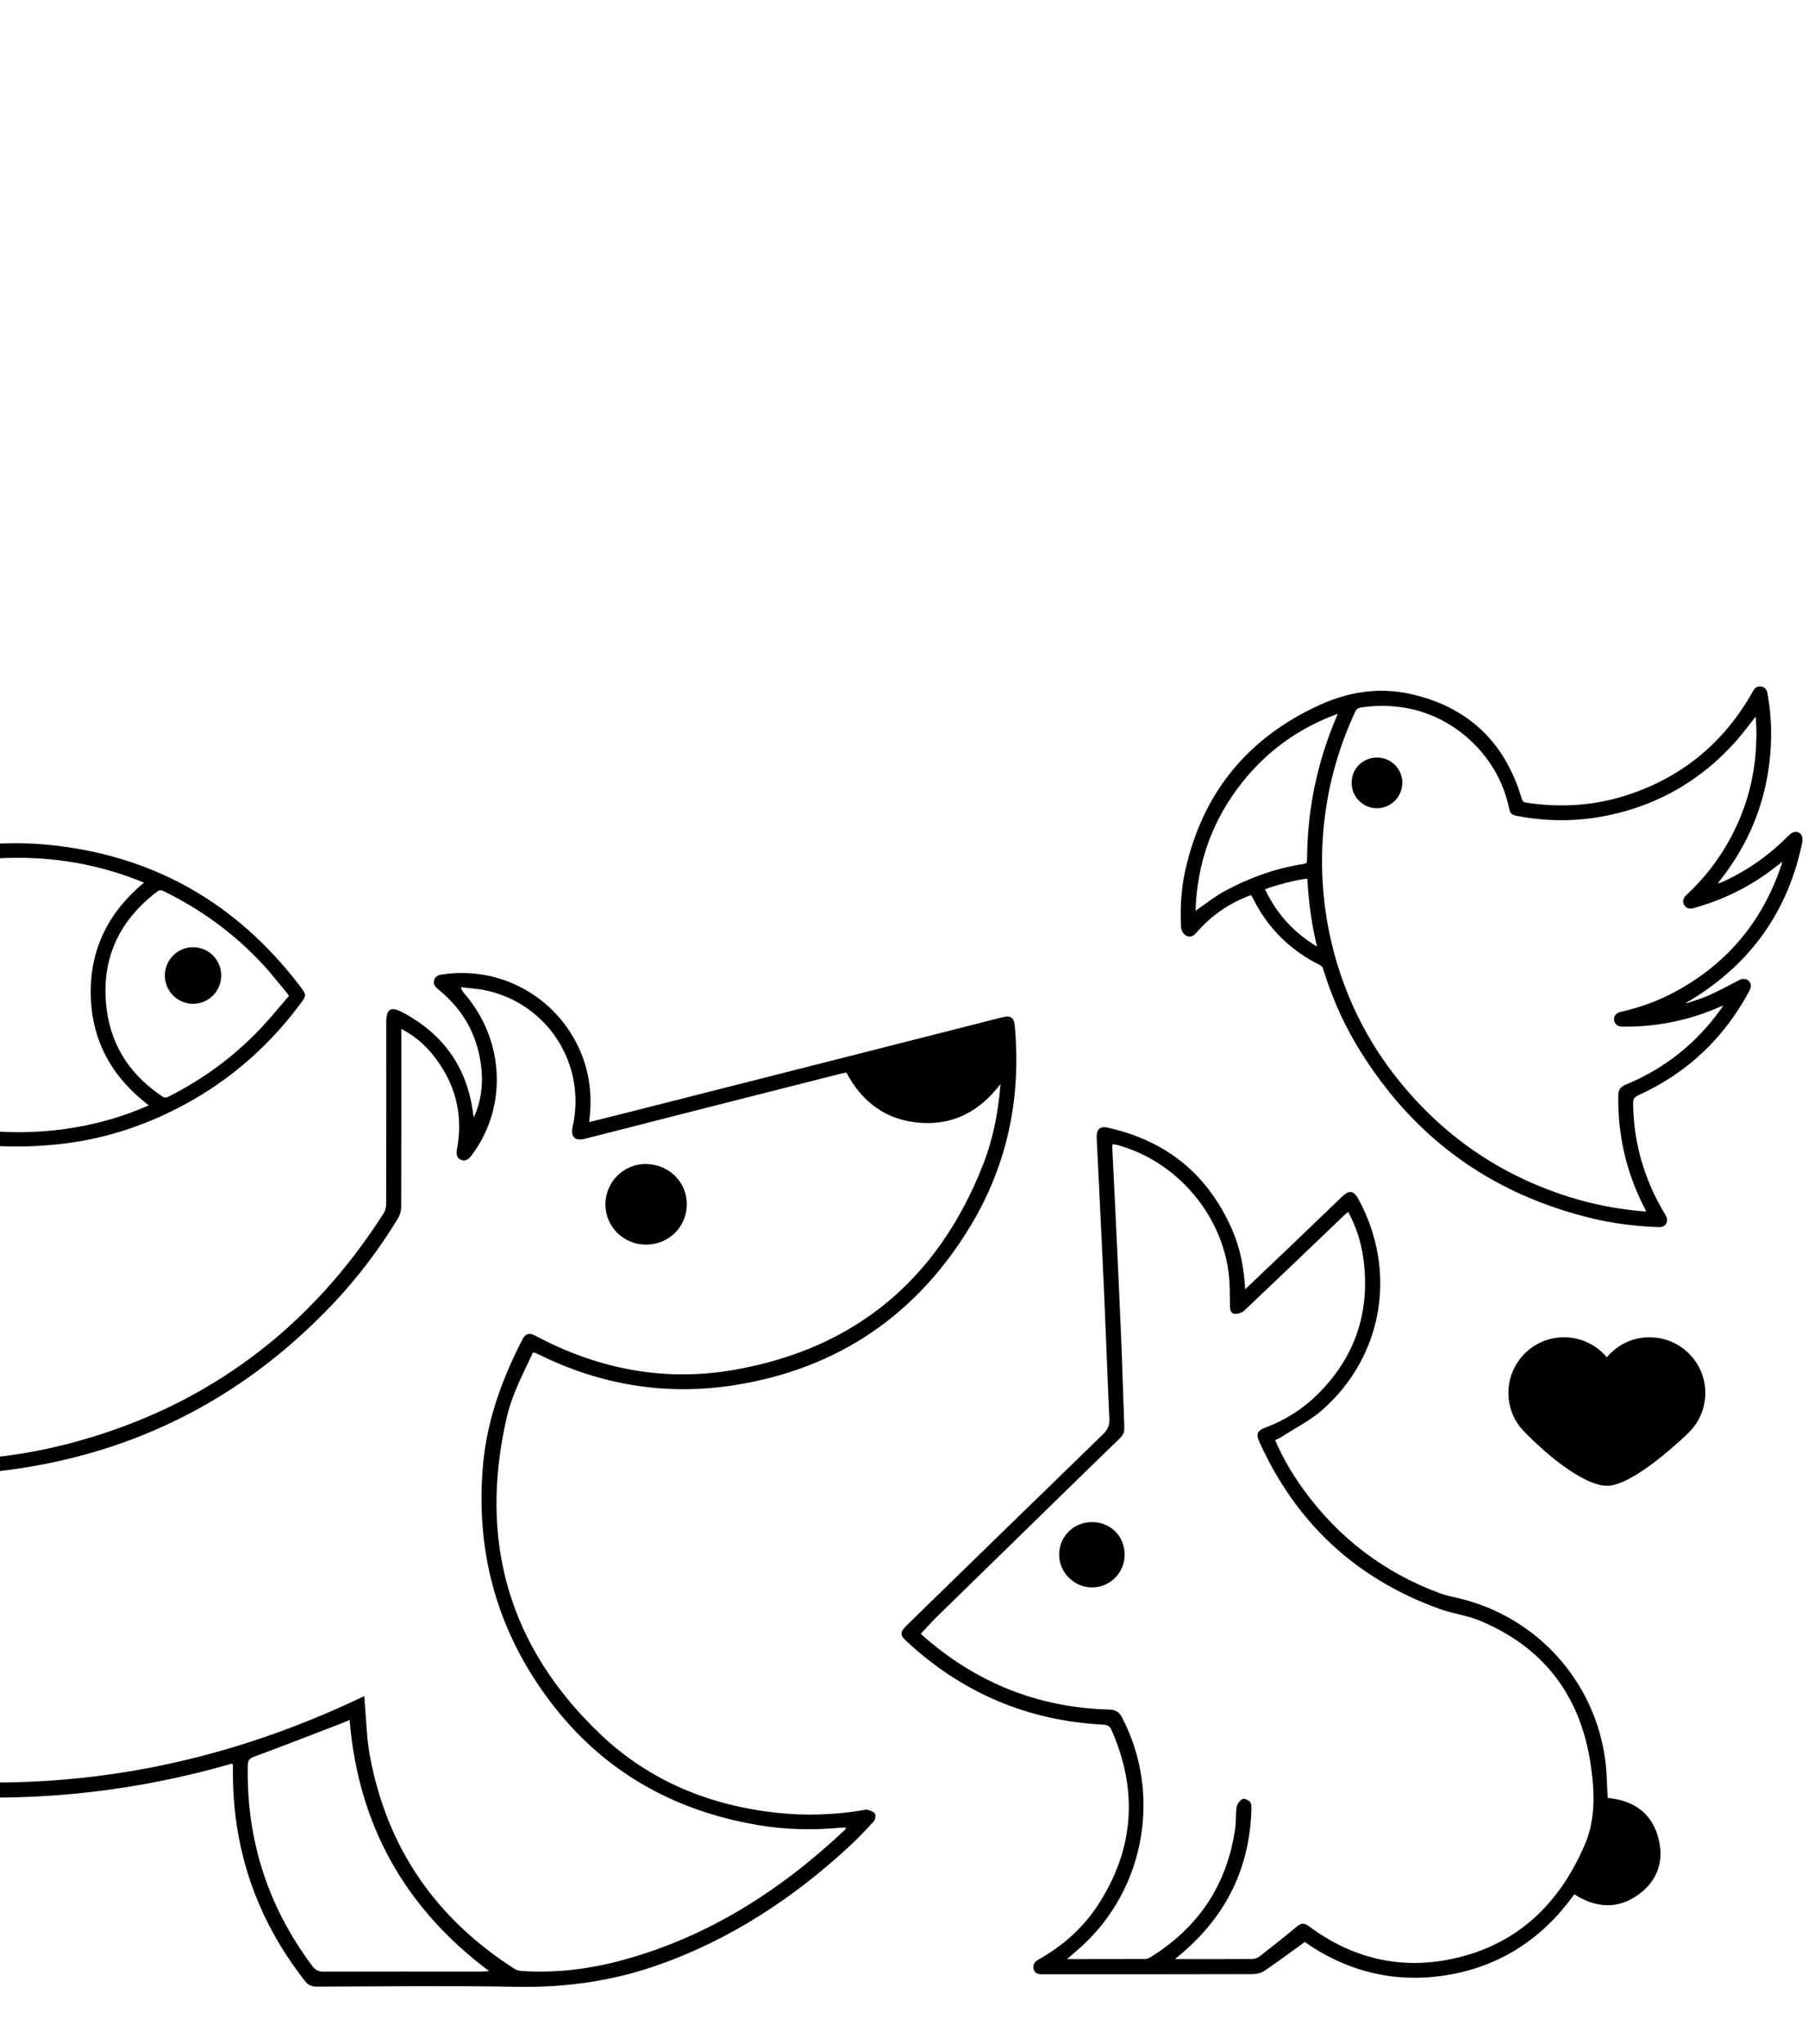 <?xml version="1.0" encoding="utf-8"?>
<!-- Generator: Adobe Illustrator 26.1.0, SVG Export Plug-In . SVG Version: 6.00 Build 0)  -->
<svg version="1.1" id="a" xmlns="http://www.w3.org/2000/svg" xmlns:xlink="http://www.w3.org/1999/xlink" x="0px" y="0px"
	 viewBox="0 0 375 423.85" style="enable-background:new 0 0 375 423.85;" xml:space="preserve">
<style type="text/css">
	.st0{clip-path:url(#SVGID_00000021102421812189694470000002728082757606913453_);}
</style>
<g>
	<defs>
		<rect id="SVGID_1_" y="-224.37" width="375" height="812"/>
	</defs>
	<clipPath id="SVGID_00000078031035556064757040000010555761889404075192_">
		<use xlink:href="#SVGID_1_"  style="overflow:visible;"/>
	</clipPath>
	<path style="clip-path:url(#SVGID_00000078031035556064757040000010555761889404075192_);" d="M342.15,277.33
		c-1.85,0-3.59,0.43-5.14,1.2c-1.44,0.72-2.72,1.73-3.74,2.96c-1-1.2-2.24-2.2-3.65-2.91c-1.57-0.8-3.34-1.25-5.22-1.25
		c-6.37,0-11.54,5.17-11.54,11.54c0,1.88,0.45,3.66,1.25,5.22c0.31,0.61,0.68,1.19,1.09,1.74c0.64,0.85,2.75,2.92,3.58,3.64
		c0,0,8.95,8.66,14.57,8.66s16.53-10.67,16.53-10.67c0.3-0.27,0.59-0.56,0.86-0.86c0.7-0.77,1.29-1.64,1.76-2.58
		c0.77-1.55,1.2-3.29,1.2-5.14c0-6.37-5.17-11.54-11.54-11.54L342.15,277.33z"/>
	<g style="clip-path:url(#SVGID_00000078031035556064757040000010555761889404075192_);">
		<path d="M98.3,231.7c1.39-3.11,1.87-6.33,1.59-9.65c-0.58-6.8-3.52-12.38-8.8-16.71c-0.66-0.54-1.3-1.07-1.04-2.05
			c0.28-1.07,1.23-1.13,2.08-1.25c11.38-1.59,22.51,4.31,27.62,14.64c2.38,4.81,3.14,9.91,2.53,15.22c-0.02,0.2-0.03,0.41-0.07,0.81
			c2.52-0.63,4.9-1.22,7.28-1.82c14.96-3.8,29.93-7.6,44.89-11.4c11.14-2.83,22.27-5.66,33.41-8.49c1.83-0.47,2.52-0.06,2.69,1.82
			c1.34,14.69-1.47,28.54-9.06,41.21c-11.17,18.63-27.6,29.84-49.07,33.23c-14.13,2.23-27.72,0-40.59-6.35
			c-0.27-0.13-0.55-0.26-0.83-0.38c-0.07-0.03-0.16-0.02-0.38-0.05c-1.99,4.33-4.3,8.55-5.4,13.29
			c-5.99,25.68,0.36,47.85,19.47,65.98c10.11,9.59,22.56,14.68,36.42,16.19c6,0.65,11.99,0.47,17.94-0.53
			c0.34-0.06,0.73-0.18,1.03-0.07c0.54,0.18,1.25,0.4,1.47,0.82c0.2,0.4,0.05,1.24-0.28,1.6c-1.64,1.79-3.32,3.56-5.11,5.21
			c-11.46,10.59-24.27,19.04-39.03,24.35c-9.59,3.45-19.46,4.9-29.67,4.72c-13.88-0.25-27.77-0.08-41.65-0.04
			c-1.11,0-1.82-0.31-2.51-1.19c-10.19-13.03-15.17-27.8-14.91-44.34c0-0.13,0-0.26-0.02-0.39c-0.01-0.08-0.07-0.16-0.15-0.34
			c-9.72,2.81-19.63,4.81-29.7,5.95c-10.09,1.14-20.21,1.39-30.6,0.82c1.02,13.84,4.66,26.86,10.81,39.46c-0.65,0-1.14,0-1.63,0
			c-11.88,0-23.76,0-35.64,0c-14.84,0-29.68-0.02-44.51,0.03c-1.51,0-2.28-0.52-2.81-1.88c-3.79-9.89-6.21-20.08-7.12-30.63
			c-1.01-11.62-0.19-23.11,2.38-34.48c0.13-0.59,0.18-1.21,0.18-1.81c0.01-11.23,0.02-22.46-0.02-33.68c0-0.65-0.21-1.38-0.56-1.92
			c-12.49-18.92-20.85-39.57-25.64-61.66c-1.72-7.96-2.72-16.09-3.92-24.15c-0.38-2.57-0.39-5.2-0.55-7.8
			c-0.09-1.36,0.42-2.21,1.39-2.28c1.24-0.08,1.6,0.73,1.78,1.79c2.1,12.19,6.06,23.76,12.29,34.45
			c16.77,28.76,41.52,46.56,74.23,52.94c16.03,3.13,32.05,2.36,47.8-2.05c27.15-7.6,48.16-23.53,63.29-47.26
			c0.34-0.54,0.5-1.29,0.5-1.95c0.03-12.53,0.02-25.07,0.02-37.6c0-2.81,0.9-3.39,3.42-2.05c8.48,4.5,13.4,11.49,14.6,21.05
			c0.03,0.23,0.1,0.46,0.15,0.7L98.3,231.7z M175.49,222.42c-0.53,0.13-1,0.23-1.46,0.34c-17.57,4.46-35.15,8.9-52.71,13.41
			c-2.13,0.55-3-0.47-2.54-2.53c2.86-12.78-5.02-25.29-17.75-28.19c-1.78-0.41-3.63-0.49-5.45-0.73c0.18,0.66,0.44,0.99,0.72,1.31
			c8.37,9.67,9.02,23.55,1.57,33.5c-0.6,0.8-1.28,1.44-2.28,1c-1.01-0.45-0.95-1.42-0.78-2.37c1.31-7.25-0.45-13.71-5.04-19.42
			c-1.75-2.17-3.85-3.96-6.53-5.36v1.71c0,11.75,0.01,23.5-0.03,35.25c0,0.77-0.25,1.64-0.65,2.31c-3.85,6.34-8.3,12.24-13.39,17.63
			C51.58,288.9,30.19,300.4,4.85,304.41c-12.27,1.94-24.54,1.78-36.75-0.46c-19.87-3.64-37.47-12.09-52.71-25.35
			c-13.32-11.59-23.36-25.56-29.94-41.98c-0.4-0.99-0.81-1.97-1.22-2.96c0.56,4,1.24,7.94,2.11,11.83
			c4.86,21.75,13.05,42.12,25.41,60.74c0.49,0.74,0.8,1.76,0.8,2.64c0.05,11.53,0.04,23.06,0.03,34.59c0,0.69-0.07,1.39-0.17,2.08
			c-0.78,4.98-1.83,9.93-2.31,14.93c-1.57,16.15,0.71,31.83,6.3,47.04c0.37,1.01,0.84,1.38,1.95,1.37
			c12.49-0.04,24.98-0.03,37.47-0.03h1.57c-5.95-14.9-8.65-30.14-8-46.08c43.48,11.91,85.49,8.49,126.17-11.02
			c0.04,0.63,0.06,1.02,0.09,1.4c0.33,3.63,0.4,7.31,1.05,10.88c3.5,19.12,13.65,33.81,29.98,44.26c0.44,0.28,1.03,0.43,1.57,0.47
			c7.01,0.46,13.9-0.38,20.66-2.2c17.9-4.82,32.99-14.49,46.35-27.09c0.1-0.09,0.13-0.26,0.22-0.45c-0.37,0-0.63-0.02-0.88,0
			c-5.88,0.58-11.74,0.45-17.55-0.55c-17.46-2.99-31.93-11.18-42.71-25.3c-11.1-14.54-15.77-31.04-14.16-49.32
			c0.82-9.35,3.98-17.92,8.23-26.17c0.53-1.02,1.32-1.33,2.38-0.79c0.5,0.26,1,0.52,1.51,0.78c12.64,6.46,26.05,8.86,39.99,6.42
			c25.09-4.39,42.27-18.78,51.58-42.49c2.07-5.27,3.18-10.79,3.65-16.81c-4.33,5.73-9.81,8.59-16.71,8.06
			c-6.97-0.53-11.97-4.22-15.3-10.46L175.49,222.42z M72.51,356.69c-0.54,0.24-0.88,0.41-1.24,0.54
			c-6.18,2.38-12.35,4.79-18.57,7.09c-1.01,0.37-1.29,0.81-1.31,1.82c-0.3,15.42,4.16,29.28,13.41,41.62
			c0.61,0.82,1.25,1.13,2.27,1.13c10.92-0.04,21.83-0.02,32.75-0.02c0.45,0,0.91-0.04,1.64-0.08
			C83.92,395.67,74.31,378.42,72.51,356.69L72.51,356.69z M-47.77,366.87c0.32,4.26,0.53,8.29,0.93,12.3
			c0.97,9.86,3.5,19.33,7.17,28.52c0.37,0.92,0.83,1.21,1.81,1.2c10.09-0.04,20.19-0.02,30.28-0.03c0.4,0,0.81-0.05,1.25-0.09
			c-0.05-0.27-0.06-0.4-0.11-0.52c-4.84-11.23-7.8-22.93-8.74-35.13c-0.06-0.78-0.45-0.89-1.1-0.93
			c-7.63-0.57-15.17-1.68-22.64-3.31C-41.75,368.26-44.57,367.59-47.77,366.87L-47.77,366.87z"/>
		<path d="M134.03,258.12c-4.72,0.01-8.49-3.73-8.46-8.4c0.03-4.58,3.76-8.32,8.29-8.32c4.84,0,8.63,3.71,8.59,8.42
			C142.41,254.46,138.7,258.11,134.03,258.12L134.03,258.12z"/>
	</g>
	<g style="clip-path:url(#SVGID_00000078031035556064757040000010555761889404075192_);">
		<path d="M258.29,267.36c3.4-3.24,6.59-6.26,9.76-9.29c3.43-3.28,6.84-6.57,10.27-9.86c1.53-1.47,2.45-1.34,3.44,0.48
			c8.07,14.87,5.19,32.42-7.4,43.63c-2.56,2.28-5.75,3.85-8.66,5.74c-0.35,0.23-0.76,0.38-1.23,0.6c1.6,3.72,3.6,7.11,5.93,10.31
			c7.26,9.99,16.67,17.17,28.26,21.46c1.34,0.49,2.76,0.75,4.15,1.09c16.09,3.91,28.09,17.29,30.17,33.74
			c0.31,2.49,0.32,5.01,0.47,7.61c5.51,0.51,9.43,3.27,10.66,8.92c1,4.58-0.55,8.49-4.4,11.21c-4.29,3.03-8.72,2.69-13.19-0.15
			c-6.44,9.02-15.06,14.8-26.04,16.7c-10.95,1.88-20.98-0.6-29.85-6.8c-2.85,2.05-5.56,4.07-8.36,5.97
			c-0.67,0.45-1.61,0.69-2.43,0.69c-14.36,0.04-28.73,0.03-43.09,0.03c-0.13,0-0.26,0-0.39,0c-0.87,0.02-1.7-0.07-1.97-1.08
			c-0.27-1.03,0.31-1.59,1.15-2.06c4.98-2.8,9.15-6.53,12.25-11.32c7.46-11.52,8.28-23.6,2.77-36.16c-0.36-0.83-0.83-1.11-1.75-1.15
			c-15.79-0.81-29.44-6.68-40.98-17.48c-1.2-1.12-1.13-1.79,0.26-3.14c13.56-13.21,27.11-26.43,40.7-39.61
			c0.96-0.93,1.36-1.85,1.3-3.17c-0.37-8.13-0.65-16.26-1.01-24.38c-0.34-7.87-0.73-15.73-1.11-23.59c-0.15-3.04-0.3-6.08-0.45-9.13
			c-0.03-0.52-0.07-1.04-0.06-1.56c0.03-1.44,0.79-2.08,2.17-1.77c12.48,2.72,21.21,9.97,26.16,21.73
			c1.54,3.67,2.22,7.57,2.48,11.82L258.29,267.36z M221.34,406.29c5.63,0,10.89,0,16.15-0.02c0.4,0,0.85-0.19,1.2-0.41
			c9.97-6.22,15.89-15.1,17.51-26.77c0.2-1.46,0.07-2.97,0.31-4.41c0.1-0.6,0.67-1.29,1.22-1.59c0.33-0.18,1.16,0.2,1.52,0.57
			c0.3,0.3,0.32,0.97,0.31,1.46c-0.31,12.14-5.18,22.09-14.4,29.95c-0.4,0.34-0.8,0.67-1.45,1.22c5.63,0,10.85,0.01,16.07-0.02
			c0.48,0,1.04-0.21,1.43-0.51c2.53-1.97,5.06-3.95,7.52-6.01c1.15-0.96,1.64-1.09,2.84-0.21c8.92,6.6,18.85,9.01,29.7,6.69
			c13.47-2.88,22.28-11.51,27.5-23.84c2.31-5.45,1.96-11.5,1.03-17.25c-2.25-13.85-9.91-23.69-22.96-29.07
			c-2.63-1.08-5.55-1.43-8.24-2.4c-17.36-6.23-29.79-17.84-37.39-34.63c-0.75-1.66-0.45-2.34,1.26-2.98
			c4.09-1.54,7.72-3.82,10.82-6.89c7.9-7.84,10.99-17.33,9.47-28.31c-0.46-3.32-1.51-6.49-3.13-9.54c-0.34,0.3-0.61,0.51-0.86,0.74
			c-6.89,6.59-13.76,13.19-20.69,19.73c-0.48,0.46-1.4,0.76-2.04,0.66c-0.94-0.13-0.92-1.09-0.93-1.9c-0.04-2,0-4.01-0.21-5.99
			c-1.36-12.72-10.94-23.85-23.3-27.14c-0.27-0.07-0.56-0.07-0.87-0.1c0,0.53-0.02,0.96,0,1.39c0.2,4.13,0.42,8.25,0.61,12.38
			c0.39,8.39,0.8,16.77,1.15,25.16c0.28,6.61,0.46,13.21,0.71,19.82c0.04,0.96-0.31,1.63-0.99,2.28c-3.02,2.89-6,5.81-8.99,8.73
			c-9.59,9.36-19.19,18.72-28.77,28.09c-1.18,1.15-2.27,2.38-3.45,3.63c0.09,0.1,0.25,0.29,0.44,0.46
			c11.04,9.7,23.86,14.89,38.58,15.28c1.3,0.03,2.05,0.42,2.67,1.58c8.28,15.76,4.86,35.47-8.28,47.47
			c-0.92,0.84-1.88,1.64-3.08,2.69L221.34,406.29z"/>
		<path d="M226.52,315.66c3.83,0.01,6.76,2.96,6.74,6.78c-0.02,3.77-3.05,6.79-6.8,6.77c-3.71-0.01-6.8-3.13-6.78-6.84
			C219.71,318.6,222.72,315.64,226.52,315.66L226.52,315.66z"/>
	</g>
	<g style="clip-path:url(#SVGID_00000078031035556064757040000010555761889404075192_);">
		<path d="M-54.44,203.65c1.66-1.92,3.21-3.83,4.89-5.62c9.68-10.33,21.37-17.29,35.07-20.86c8.04-2.09,16.23-2.78,24.49-1.97
			c21.62,2.12,38.95,11.96,52.12,29.2c1.52,1.99,1.5,2.01,0,4c-7.09,9.47-15.92,16.85-26.55,22.06c-7.08,3.47-14.52,5.77-22.35,6.71
			c-20.26,2.45-38.5-2.54-54.65-15.04c-4.69-3.63-8.81-7.87-12.44-12.56c-0.16-0.2-0.32-0.4-0.57-0.73
			c-1.19,2.05-2.39,3.99-3.48,5.99c-3.85,7.12-6.29,14.71-7.48,22.7c-0.6,4.04-0.76,8.11-0.69,12.19c0.02,0.87-0.33,1.41-1,1.64
			c-0.71,0.24-1.35,0-1.88-0.75c-2.28-3.17-4.3-6.51-6.04-10c-3.7-7.41-6.12-15.23-7.06-23.45c-2.16-18.77,2.17-35.93,13.07-51.4
			c0.66-0.93,1.42-1.17,2.19-0.72c0.51,0.3,0.71,0.76,0.75,1.34c0.19,2.6,0.29,5.21,0.61,7.79c1.12,9.09,4.04,17.6,8.59,25.54
			c0.77,1.34,1.6,2.64,2.39,3.93L-54.44,203.65z M29.87,183.06c-28.21-11.79-63.42-3.13-82.35,23.27
			c21.05,28.8,57.62,34.37,83.34,22.9c-7.55-5.75-11.83-13.26-12.04-22.84c-0.2-9.57,3.72-17.27,11.04-23.34L29.87,183.06z
			 M59.93,206.53c-0.23-0.32-0.35-0.53-0.5-0.7c-1.62-1.93-3.16-3.93-4.87-5.78c-5.92-6.39-12.85-11.45-20.68-15.26
			c-0.48-0.23-0.82-0.24-1.27,0.1c-8.21,6.25-11.84,14.49-10.44,24.72c1.05,7.68,5.13,13.56,11.58,17.83
			c0.4,0.27,0.69,0.24,1.1,0.04c7.28-3.65,13.74-8.4,19.32-14.32c2.01-2.13,3.84-4.41,5.76-6.62L59.93,206.53z M-69.08,244.91
			c0.02-0.29,0.03-0.43,0.04-0.58c0.36-3.25,0.54-6.54,1.11-9.75c1.77-10.06,5.6-19.32,11.35-27.78c0.27-0.4,0.23-0.65-0.01-1.02
			c-0.84-1.28-1.68-2.56-2.45-3.88c-5.13-8.74-8.32-18.13-9.49-28.2c-0.1-0.85-0.2-1.71-0.31-2.66
			c-14.28,22.05-14.26,51.93-0.23,73.87H-69.08z"/>
		<path d="M45.88,202.34c-0.01,3.23-2.62,5.84-5.84,5.84c-3.24,0-5.86-2.64-5.84-5.9c0.01-3.23,2.62-5.83,5.84-5.84
			c3.24,0,5.86,2.63,5.84,5.89V202.34z"/>
	</g>
	<g style="clip-path:url(#SVGID_00000078031035556064757040000010555761889404075192_);">
		<path d="M349.6,208.04c0.28-0.02,0.36-0.01,0.44-0.04c1.51-0.53,3.06-0.96,4.51-1.62c2.11-0.96,4.15-2.07,6.21-3.14
			c1.14-0.59,2.41,0.04,2.38,1.25c-0.01,0.38-0.18,0.77-0.36,1.11c-5.24,9.75-12.88,16.96-22.96,21.54
			c-0.85,0.39-1.11,0.79-1.1,1.73c0.12,8.26,2.35,15.89,6.63,22.94c0.39,0.65,0.61,1.28,0.21,1.97c-0.4,0.68-1.06,0.74-1.78,0.71
			c-4.55-0.2-9.05-0.73-13.47-1.79c-21.56-5.17-37.95-17.36-49.21-36.44c-2.87-4.86-5.04-10.05-6.71-15.45
			c-0.08-0.27-0.37-0.54-0.63-0.67c-6.22-3.09-10.88-7.73-13.95-13.97c-0.08-0.17-0.18-0.34-0.29-0.53
			c-0.18,0.05-0.32,0.09-0.46,0.14c-4.31,1.65-7.96,4.22-10.97,7.7c-0.41,0.48-0.86,0.8-1.52,0.74c-0.86-0.08-1.58-1-1.62-2.12
			c-0.16-3.81,0.02-7.6,0.83-11.32c3.52-16.14,12.82-27.65,27.83-34.53c5.95-2.72,12.2-3.77,18.65-2.39
			c12.1,2.6,19.88,9.96,23.38,21.82c0.15,0.51,0.38,0.7,0.86,0.77c6.91,1.06,13.73,0.7,20.41-1.38
			c11.78-3.67,20.64-10.97,26.68-21.72c0.46-0.82,0.97-1.09,1.75-0.96c0.7,0.12,1.12,0.61,1.27,1.48c0.83,4.65,0.95,9.32,0.42,14.01
			c-1.06,9.27-4.56,17.53-10.37,24.82c-0.13,0.17-0.25,0.35-0.38,0.52c0.54-0.12,1-0.32,1.45-0.53c5.01-2.35,9.44-5.53,13.32-9.47
			c0.31-0.31,0.74-0.6,1.15-0.67c1.16-0.19,1.88,0.81,1.61,2.14c-2.88,14.04-10.45,24.82-22.6,32.39
			C350.73,207.38,350.24,207.65,349.6,208.04L349.6,208.04z M364.14,148.63c-1.41,1.77-2.71,3.54-4.16,5.17
			c-7.1,7.95-15.88,13.06-26.31,15.27c-6.3,1.33-12.62,1.36-18.94,0.16c-1.23-0.23-1.51-0.51-1.77-1.75
			c-2.13-10.33-10.81-18.75-21.21-20.63c-3.16-0.58-6.31-0.61-9.48-0.12c-0.6,0.09-0.93,0.33-1.2,0.9
			c-2.94,6.34-4.97,12.96-6.02,19.87c-0.6,3.91-0.88,7.83-0.84,11.78c0.07,6.93,1.08,13.72,3.07,20.36
			c2.63,8.79,6.78,16.8,12.48,23.98c9.37,11.82,21.24,20.04,35.64,24.59c5.1,1.61,10.31,2.6,15.64,3.02c0.11,0,0.21,0,0.4,0
			c-0.15-0.3-0.25-0.53-0.37-0.76c-3.78-7.33-5.56-15.12-5.42-23.37c0.02-1.12,0.48-1.72,1.52-2.15
			c8.16-3.35,14.77-8.66,19.88-15.84c0.1-0.14,0.19-0.29,0.36-0.56c-0.29,0.11-0.47,0.17-0.63,0.24c-6.45,2.83-13.2,4.22-20.25,4.12
			c-0.75-0.01-1.34-0.23-1.64-0.95c-0.38-0.92,0.13-1.85,1.18-2.09c3.55-0.81,7-1.96,10.25-3.61c11.4-5.79,19.12-14.76,23.17-26.89
			c0.05-0.16,0.1-0.33,0.19-0.66c-0.5,0.38-0.88,0.66-1.24,0.95c-5.15,4.1-10.92,6.95-17.25,8.69c-0.81,0.23-1.52-0.04-1.88-0.68
			c-0.37-0.66-0.24-1.4,0.42-2.01c3.83-3.54,6.97-7.62,9.4-12.24c2.77-5.27,4.44-10.89,4.97-16.83
			C364.33,153.95,364.4,151.3,364.14,148.63L364.14,148.63z M247.98,188.87c2.05-1.4,3.98-2.96,6.12-4.11
			c4.98-2.68,10.27-4.62,15.89-5.52c1.09-0.17,1.11-0.17,1.11-1.26c0.08-10.25,2.14-20.08,6.19-29.5c0.04-0.1,0.07-0.21,0.15-0.44
			c-7.93,2.91-14.49,7.58-19.7,14.1c-6.26,7.83-9.46,16.8-9.77,26.72L247.98,188.87z M271.16,182.26c-1.1-0.09-6.9,1.36-8.77,2.18
			c2.35,5.01,5.89,8.92,10.76,11.87c-1.12-4.71-1.74-9.33-1.99-14.04V182.26z"/>
		<path d="M285.62,157.1c2.92,0.01,5.25,2.36,5.24,5.27c-0.02,2.89-2.41,5.27-5.29,5.25c-2.9-0.01-5.23-2.38-5.23-5.29
			c0-2.92,2.34-5.23,5.27-5.23L285.62,157.1z"/>
	</g>
</g>
</svg>
